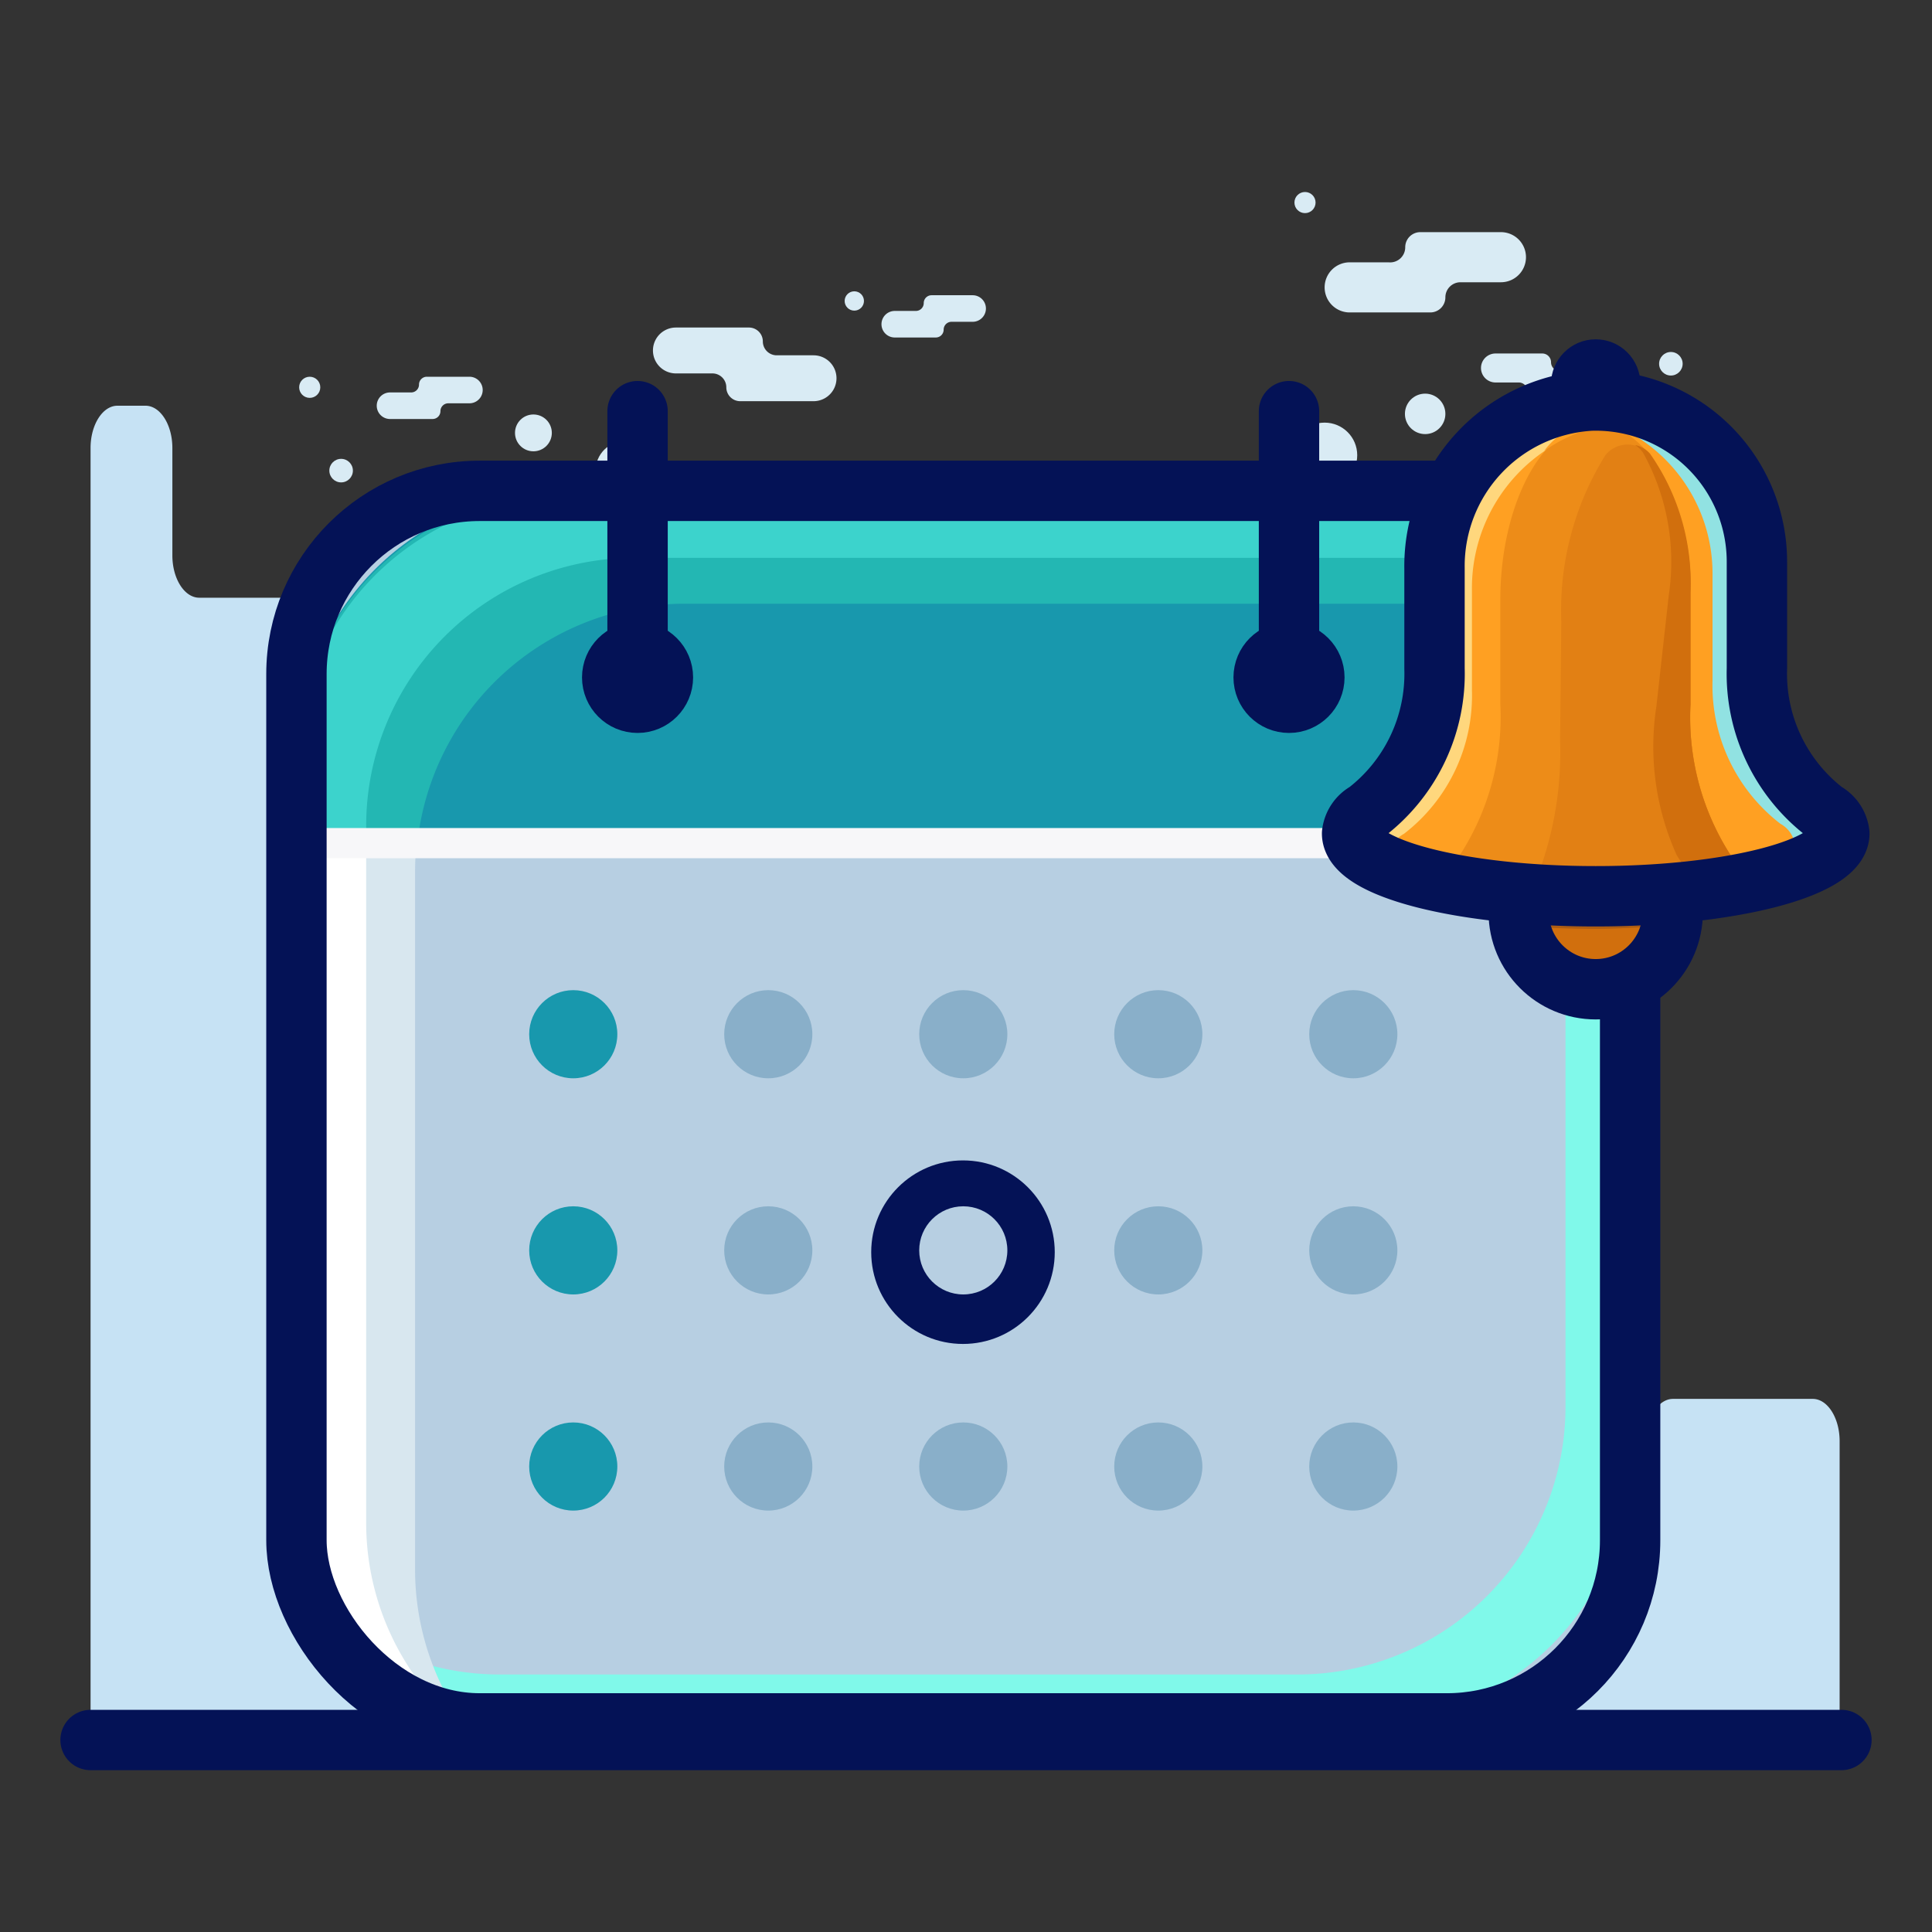 <svg id="Layer_1" data-name="Layer 1" xmlns="http://www.w3.org/2000/svg" viewBox="0 0 64 64"><rect x="0" y="0" width="64" height="64" fill="#333333" stroke="none"/><defs><style>.cls-1{fill:#d9ebf4;}.cls-2{fill:#c6e2f4;}.cls-11,.cls-3{fill:none;stroke-linecap:round;stroke-linejoin:round;}.cls-3{stroke:#041256;stroke-width:2px;}.cls-4{fill:#b7cfe2;}.cls-5{fill:#80f9ea;}.cls-6{fill:#d8e7ef;}.cls-7{fill:#fff;}.cls-8{fill:#1898ad;}.cls-9{fill:#23b7b3;}.cls-10{fill:#3cd3cc;}.cls-11{stroke:#f7f7f9;}.cls-12{fill:#89afc9;}.cls-13{fill:#041256;}.cls-14{fill:#d16f0d;}.cls-15{fill:#ad5c12;}.cls-16{fill:#ffa022;}.cls-17{fill:#91e2e2;}.cls-18{fill:#ffd77d;}.cls-19{fill:#ed8c18;}.cls-20{fill:#e28014;}</style></defs><title>calendar, alert, notification, date, appointment</title><path class="cls-1" d="M24.52,13.29h2.43a.76.76,0,0,0,0-1.52H25.73a.46.46,0,0,1-.46-.46.46.46,0,0,0-.46-.46H22.39a.76.76,0,1,0,0,1.52h1.21a.46.46,0,0,1,.46.46A.46.46,0,0,0,24.52,13.29Z"/><path class="cls-1" d="M15.55,12.48H14.14a.26.26,0,0,0-.26.26.26.26,0,0,1-.26.26h-.7a.44.44,0,1,0,0,.88h1.41a.26.26,0,0,0,.26-.26.26.26,0,0,1,.26-.26h.7a.44.44,0,0,0,0-.88Z"/><path class="cls-1" d="M32.26,9.78H30.86a.26.26,0,0,0-.26.26.26.26,0,0,1-.26.26h-.7a.44.44,0,0,0,0,.88H31a.26.26,0,0,0,.26-.26.26.26,0,0,1,.26-.26h.7a.44.44,0,1,0,0-.88Z"/><circle class="cls-1" cx="17.67" cy="19.39" r="0.63"/><circle class="cls-1" cx="17.67" cy="14.34" r="0.61"/><circle class="cls-1" cx="20.71" cy="15.59" r="0.98"/><circle class="cls-1" cx="28.3" cy="9.97" r="0.32"/><circle class="cls-1" cx="11.3" cy="15.59" r="0.39"/><circle class="cls-1" cx="14.23" cy="16.8" r="1.02"/><circle class="cls-1" cx="10.26" cy="12.83" r="0.35"/><path class="cls-1" d="M46.55,8.19h0a.5.5,0,0,1,.5-.5h2.67a.83.83,0,0,1,.83.83h0a.83.83,0,0,1-.83.83H48.38a.5.5,0,0,0-.5.5h0a.5.5,0,0,1-.5.5H44.71a.83.83,0,0,1-.83-.83h0a.83.83,0,0,1,.83-.83H46A.5.5,0,0,0,46.55,8.19Z"/><path class="cls-1" d="M51.38,12h0a.29.29,0,0,0-.29-.29H49.54a.48.48,0,0,0-.48.48h0a.48.48,0,0,0,.48.48h.77a.29.29,0,0,1,.29.29h0a.29.29,0,0,0,.29.29h1.55a.48.48,0,0,0,.48-.48h0a.48.48,0,0,0-.48-.48h-.77A.29.29,0,0,1,51.38,12Z"/><circle class="cls-1" cx="48.09" cy="19.87" r="0.7"/><circle class="cls-1" cx="47.21" cy="13.71" r="0.67"/><circle class="cls-1" cx="43.88" cy="15.08" r="1.08"/><circle class="cls-1" cx="43.23" cy="6.71" r="0.35"/><circle class="cls-1" cx="54.21" cy="15.08" r="0.43"/><circle class="cls-1" cx="51" cy="16.42" r="1.12"/><circle class="cls-1" cx="55.35" cy="12.05" r="0.39"/><path class="cls-2" d="M3,57.64V14.84c0-.77.4-1.4.89-1.4h.93c.49,0,.89.63.89,1.4V18.4c0,.77.4,1.4.89,1.4h3c.49,0,.89.63.89,1.4V37.48c0,.77.4,1.4.89,1.4h1.85c.49,0,.89.63.89,1.4V50.53c0,.77.4,1.4.89,1.4h.9c.49,0,.89-.63.89-1.4V48.75c0-.77.4-1.4.89-1.4h.81c.49,0,.89-.63.89-1.4v-2.4c0-.77.4-1.4.89-1.4H25.1c.49,0,.89-.63.89-1.4V39.32c0-.77.4-1.4.89-1.4h15.4a.77.77,0,0,1,.63.41l4.14,6.49a.78.78,0,0,0,.63.41h1.24c.49,0,.89.63.89,1.4v4.72c0,.77.4,1.4.89,1.4h.51c.49,0,.89-.63.89-1.4v-.81c0-.77.4-1.4.89-1.4h.65c.49,0,.89-.63.89-1.4s.4-1.4.89-1.4h4.63c.49,0,.89.63.89,1.4v9.89Z"/><line class="cls-3" x1="3" y1="57.64" x2="61" y2="57.64"/><rect class="cls-4" x="9.82" y="16.26" width="44.18" height="40.83" rx="6.07" ry="6.07"/><path class="cls-5" d="M49.34,17.33a8.85,8.85,0,0,1,2.52,6.19V46.58A8.88,8.88,0,0,1,43,55.47H16.57a8.84,8.84,0,0,1-4.23-1.07,8.85,8.85,0,0,0,6.36,2.69H45.12A8.88,8.88,0,0,0,54,48.21V25.14A8.88,8.88,0,0,0,49.34,17.33Z"/><path class="cls-6" d="M13.75,51.94V28.88A8.88,8.88,0,0,1,22.63,20H49.05a8.83,8.83,0,0,1,3.87.9,8.88,8.88,0,0,0-7.8-4.63H18.7a8.88,8.88,0,0,0-8.88,8.88V48.21a8.87,8.87,0,0,0,5,8A8.84,8.84,0,0,1,13.75,51.94Z"/><path class="cls-7" d="M12.13,50.43V27.36A8.88,8.88,0,0,1,21,18.48H47.43A8.82,8.82,0,0,1,52.33,20a8.86,8.86,0,0,0-7.22-3.71H18.7a8.88,8.88,0,0,0-8.88,8.88V48.21a8.85,8.85,0,0,0,4,7.42A8.79,8.79,0,0,1,12.13,50.43Z"/><path class="cls-8" d="M45.12,16.26H18.7a8.88,8.88,0,0,0-8.88,8.88v2.78H54V25.14A8.88,8.88,0,0,0,45.12,16.26Z"/><path class="cls-5" d="M53.92,24c0-.1,0-.21,0-.31q-.07-.42-.17-.82c0-.09,0-.18-.07-.26a8.79,8.79,0,0,0-.36-1l-.09-.18q-.18-.4-.41-.78l-.16-.26q-.24-.37-.51-.72L52,19.54a9,9,0,0,0-.71-.77l-.19-.18q-.3-.28-.63-.53l-.23-.17a8.92,8.92,0,0,0-.9-.57h0a8.85,8.85,0,0,1,2.52,6.19v4.4H54V25.14A8.91,8.91,0,0,0,53.92,24Z"/><path class="cls-9" d="M22.63,20H49.05a8.83,8.83,0,0,1,3.87.9,8.86,8.86,0,0,0-.57-.89l-.17-.22q-.26-.34-.54-.65L51.48,19a9,9,0,0,0-.78-.71l-.14-.11q-.35-.27-.72-.51l-.25-.15a8.83,8.83,0,0,0-.79-.41L48.63,17a8.82,8.82,0,0,0-1-.36l-.27-.07q-.4-.11-.82-.17l-.31,0a8.93,8.93,0,0,0-1.11-.08H18.7a8.88,8.88,0,0,0-8.88,8.88v2.78h4A8.88,8.88,0,0,1,22.63,20Z"/><path class="cls-10" d="M12.13,27.36A8.88,8.88,0,0,1,21,18.48H47.43A8.82,8.82,0,0,1,52.33,20l0,0c-.11-.16-.24-.3-.37-.45s-.19-.23-.29-.34h0c-.13-.15-.28-.28-.43-.42l-.37-.34c-.15-.12-.3-.24-.45-.35l-.45-.31-.46-.28-.52-.27-.47-.21-.61-.22-.41-.13-.09,0c-.22-.06-.45-.1-.68-.14l-.24,0-.21,0a8.93,8.93,0,0,0-1.11-.08H18.7a8.88,8.88,0,0,0-8.88,8.88v2.78h2.31Z"/><line class="cls-11" x1="9.82" y1="27.93" x2="54" y2="27.93"/><rect class="cls-3" x="9.82" y="16.26" width="44.18" height="40.83" rx="6.07" ry="6.07"/><circle class="cls-8" cx="18.99" cy="34.26" r="1.46"/><circle class="cls-12" cx="25.45" cy="34.26" r="1.46"/><circle class="cls-13" cx="31.9" cy="41.48" r="3.04"/><circle class="cls-12" cx="31.91" cy="34.26" r="1.46"/><circle class="cls-12" cx="38.37" cy="34.26" r="1.46"/><circle class="cls-12" cx="44.83" cy="34.26" r="1.46"/><circle class="cls-8" cx="18.99" cy="41.42" r="1.46"/><circle class="cls-12" cx="25.45" cy="41.42" r="1.46"/><circle class="cls-4" cx="31.91" cy="41.42" r="1.46"/><circle class="cls-12" cx="38.37" cy="41.42" r="1.46"/><circle class="cls-12" cx="44.83" cy="41.42" r="1.46"/><circle class="cls-8" cx="18.99" cy="48.58" r="1.46"/><circle class="cls-12" cx="25.45" cy="48.58" r="1.46"/><circle class="cls-12" cx="31.91" cy="48.58" r="1.46"/><circle class="cls-12" cx="38.37" cy="48.58" r="1.46"/><circle class="cls-12" cx="44.83" cy="48.58" r="1.46"/><line class="cls-3" x1="21.12" y1="13.62" x2="21.12" y2="22.09"/><circle class="cls-3" cx="21.12" cy="22.44" r="0.84"/><line class="cls-3" x1="42.7" y1="13.62" x2="42.7" y2="22.09"/><circle class="cls-3" cx="42.7" cy="22.44" r="0.84"/><circle class="cls-13" cx="52.86" cy="12.72" r="1.48"/><circle class="cls-14" cx="52.86" cy="30.22" r="2.55"/><path class="cls-15" d="M50.36,30.69a2.55,2.55,0,1,1,5,0c-.81,0-1.63.08-2.5.08S51.17,30.73,50.36,30.69Z"/><circle class="cls-3" cx="52.86" cy="30.22" r="2.55"/><path class="cls-16" d="M47.52,22.15V18.83a5.49,5.49,0,0,1,5.18-5.56,5.34,5.34,0,0,1,5.5,5.34v3.54a5.78,5.78,0,0,0,2.25,4.75.93.93,0,0,1,.48.71c0,1.15-3.61,2.08-8.07,2.08s-8.07-.93-8.07-2.08a.93.93,0,0,1,.48-.71A5.78,5.78,0,0,0,47.52,22.15Z"/><path class="cls-17" d="M59.46,28a.93.93,0,0,0-.48-.71,5.78,5.78,0,0,1-2.25-4.75V19a5.34,5.34,0,0,0-5.5-5.34l-.37,0a5.06,5.06,0,0,1,1.85-.42,5.34,5.34,0,0,1,5.5,5.34v3.54a5.78,5.78,0,0,0,2.25,4.75.93.93,0,0,1,.48.71c0,.67-1.23,1.26-3.13,1.64C58.83,28.9,59.46,28.46,59.46,28Z"/><path class="cls-18" d="M45.27,26.9a5.78,5.78,0,0,0,2.25-4.75V18.83a5.49,5.49,0,0,1,5.18-5.56,5.32,5.32,0,0,1,3.57,1.23A5.32,5.32,0,0,0,53.94,14a5.49,5.49,0,0,0-5.18,5.56v3.31a5.78,5.78,0,0,1-2.25,4.75.93.93,0,0,0-.48.71.67.67,0,0,0,.15.4c-.88-.33-1.4-.74-1.4-1.17A.93.93,0,0,1,45.27,26.9Z"/><path class="cls-19" d="M48.14,29.29a1,1,0,0,1-.05-.24,1.18,1.18,0,0,1,.28-.74,8.44,8.44,0,0,0,1.33-5V19.87c0-3.06,1.33-5.73,3.06-5.82S56,16.49,56,19.63v3.7a8.44,8.44,0,0,0,1.33,5,1.18,1.18,0,0,1,.28.74,1,1,0,0,1-.05.24,28.37,28.37,0,0,1-9.45,0Z"/><path class="cls-16" d="M52.76,14a1.83,1.83,0,0,1,.55.06,5.13,5.13,0,0,0-2.16.88A2.31,2.31,0,0,1,52.76,14Z"/><path class="cls-20" d="M51.72,20.6a9.73,9.73,0,0,1,1.46-5.52.94.94,0,0,1,1.47,0A7.45,7.45,0,0,1,56,19.63v3.7a8.44,8.44,0,0,0,1.33,5,1.18,1.18,0,0,1,.28.74,1,1,0,0,1-.05.24,26.34,26.34,0,0,1-4.72.4c-.75,0-1.47,0-2.16-.08a11.51,11.51,0,0,0,1-5.1Z"/><path class="cls-14" d="M55.81,28.72a4,4,0,0,1-.27-.4,8.72,8.72,0,0,1-.67-4.92l.41-3.68A7.45,7.45,0,0,0,54.43,15a.89.89,0,0,0-.27-.26.88.88,0,0,1,.5.29A7.45,7.45,0,0,1,56,19.63v3.7a8.44,8.44,0,0,0,1.33,5,1.18,1.18,0,0,1,.28.74,1,1,0,0,1-.05.24c-.46.09-1,.16-1.5.22a.34.34,0,0,0,0,0A1.19,1.19,0,0,0,55.81,28.72Z"/><path class="cls-3" d="M47.52,22.15V18.83a5.49,5.49,0,0,1,5.18-5.56,5.34,5.34,0,0,1,5.5,5.34v3.54a5.78,5.78,0,0,0,2.25,4.75.93.93,0,0,1,.48.71c0,1.15-3.61,2.08-8.07,2.08s-8.07-.93-8.07-2.08a.93.93,0,0,1,.48-.71A5.78,5.78,0,0,0,47.52,22.15Z"/></svg>